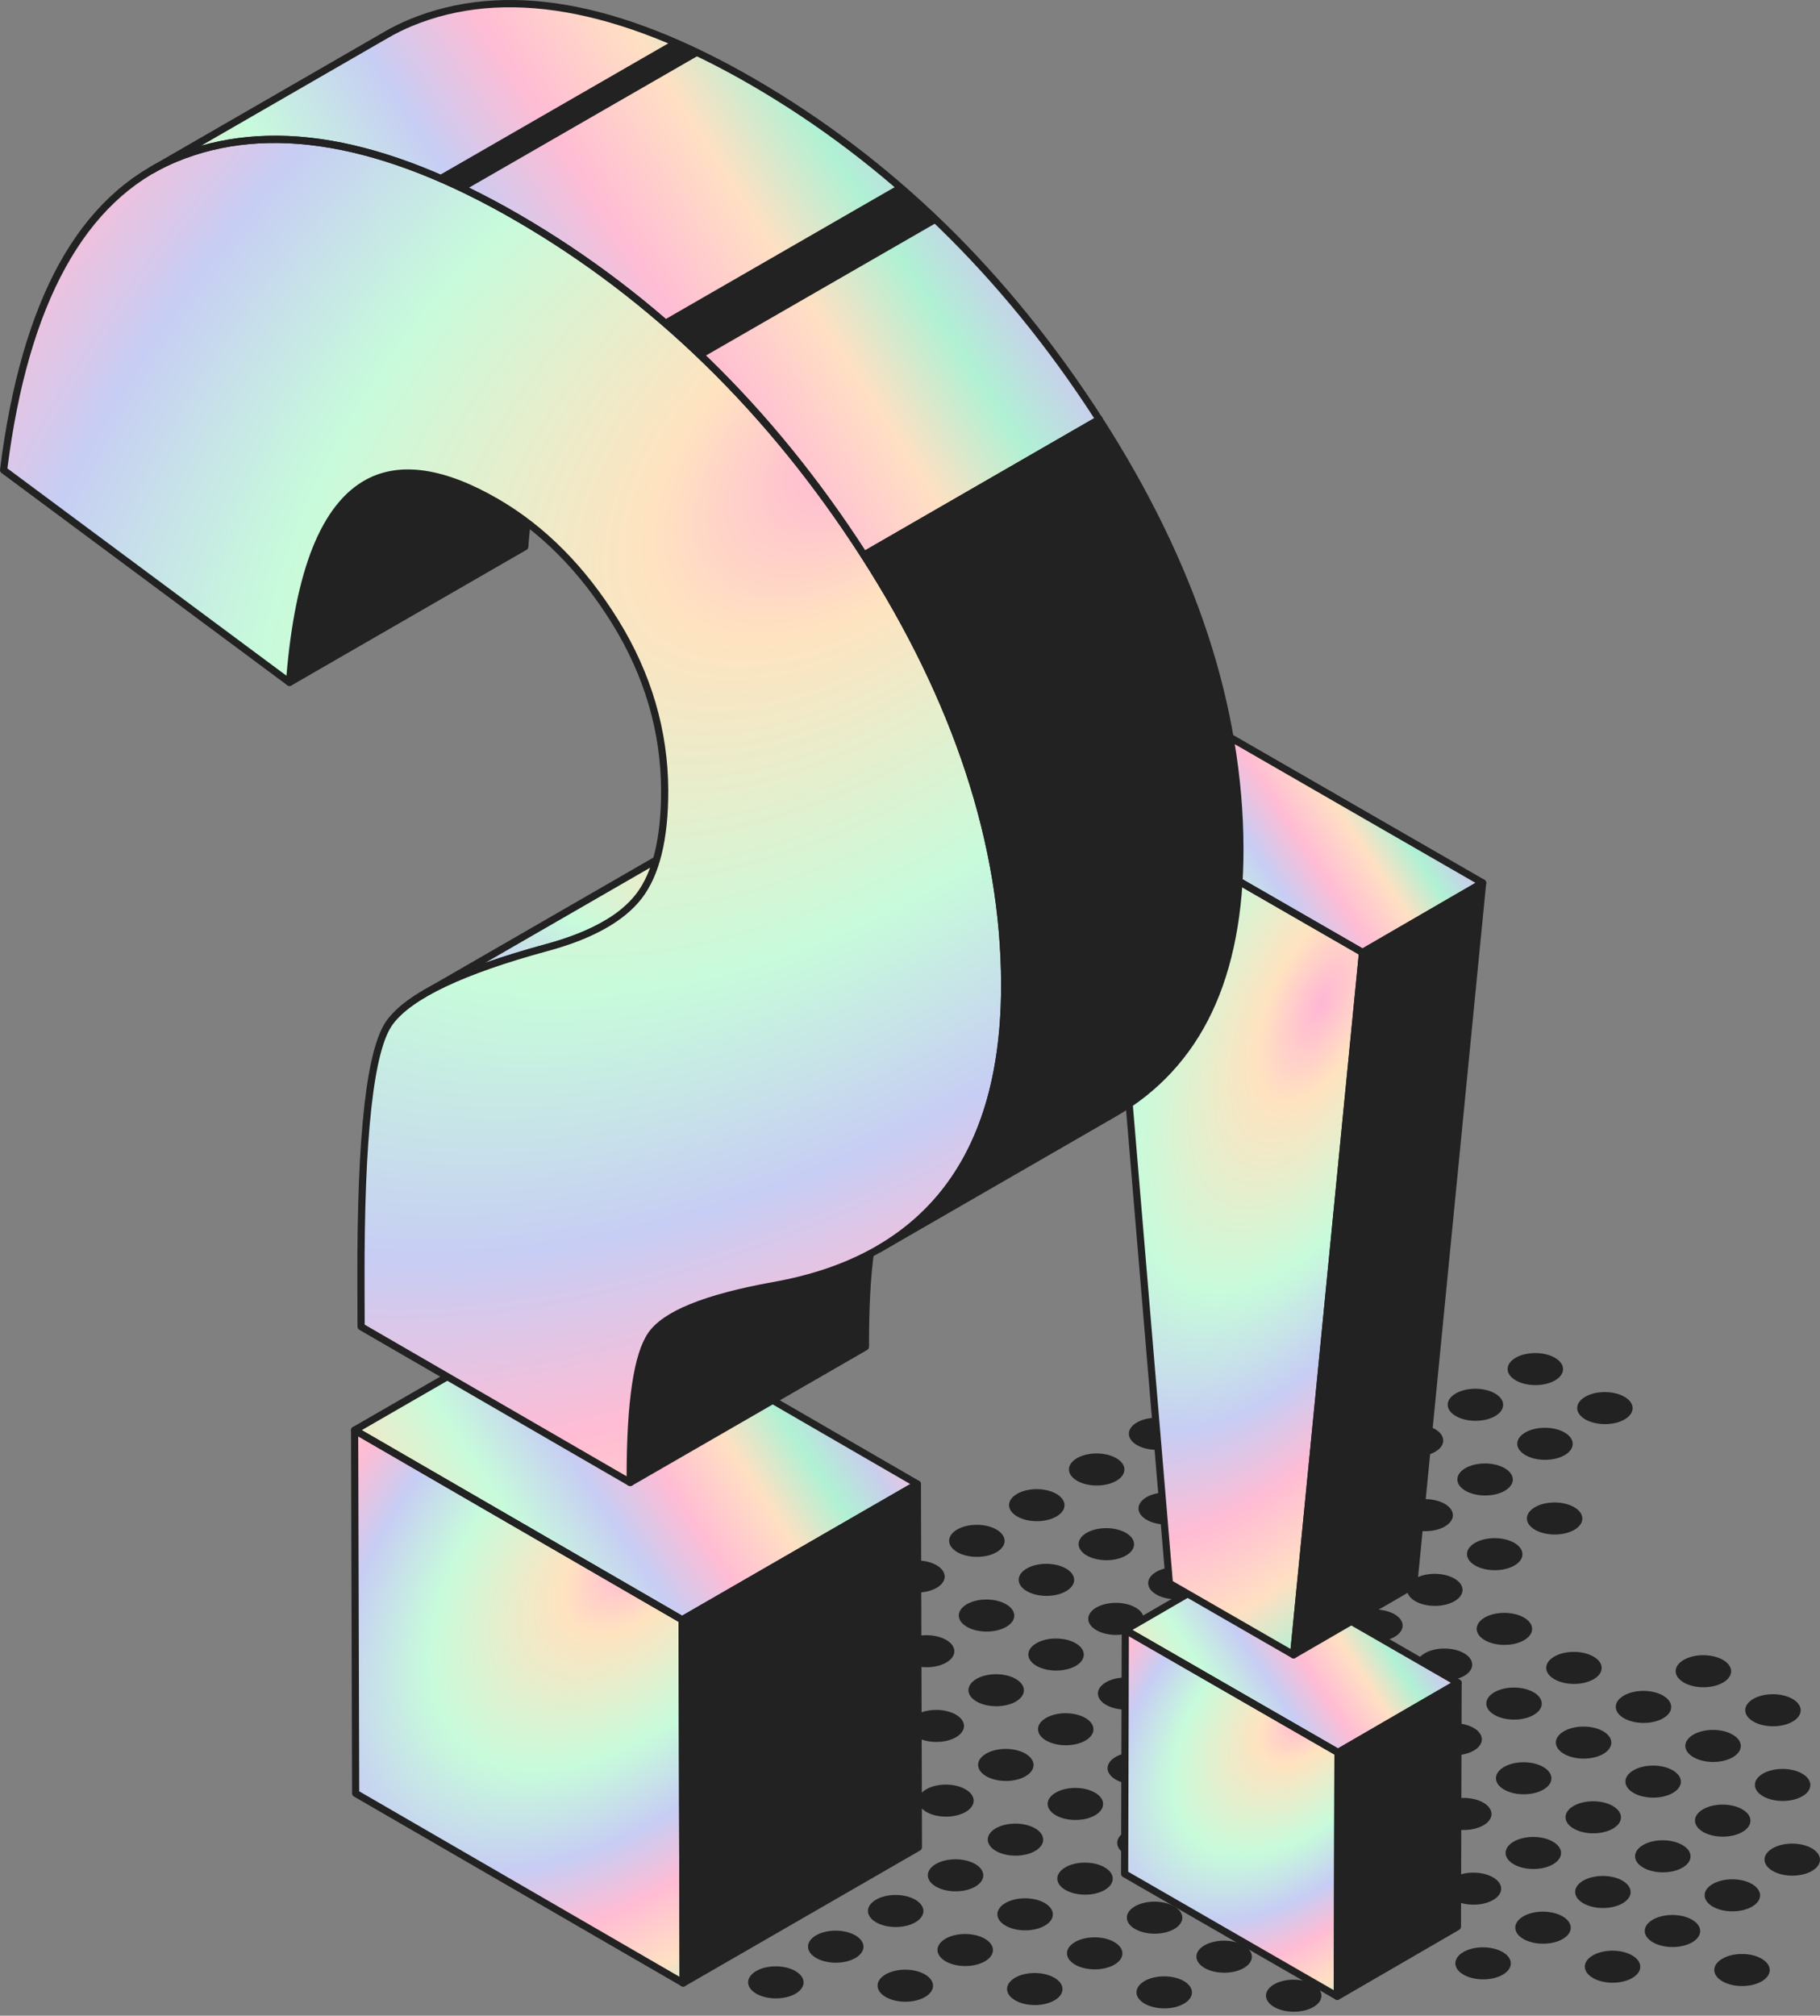 <svg width="121" height="134" viewBox="0 0 121 134" fill="none" xmlns="http://www.w3.org/2000/svg">
<rect x="0" y="0" width="121" height="134" fill="#808080" stroke="none"/>
<path d="M103.357 90.251C102.625 89.841 101.458 89.85 100.749 90.271C100.041 90.693 100.062 91.367 100.794 91.777C101.525 92.188 102.692 92.179 103.4 91.757C104.108 91.335 104.088 90.661 103.357 90.251" fill="#222222"/>
<path d="M107.981 92.845C107.25 92.435 106.083 92.444 105.374 92.865C104.666 93.287 104.687 93.961 105.418 94.371C106.15 94.782 107.317 94.773 108.025 94.352C108.733 93.93 108.713 93.255 107.981 92.845" fill="#222222"/>
<path d="M99.374 92.624C98.642 92.213 97.474 92.222 96.766 92.644C96.058 93.065 96.078 93.74 96.81 94.15C97.541 94.561 98.709 94.552 99.417 94.131C100.125 93.709 100.105 93.034 99.374 92.624Z" fill="#222222"/>
<path d="M103.999 95.218C103.267 94.808 102.099 94.816 101.391 95.238C100.683 95.659 100.703 96.334 101.435 96.745C102.166 97.155 103.334 97.146 104.042 96.725C104.75 96.303 104.73 95.628 103.999 95.218Z" fill="#222222"/>
<path d="M86.142 89.809C85.409 89.398 84.243 89.407 83.534 89.829C82.826 90.25 82.846 90.925 83.579 91.335C84.31 91.745 85.477 91.736 86.184 91.315C86.892 90.893 86.873 90.219 86.142 89.809Z" fill="#222222"/>
<path d="M95.39 94.996C94.659 94.586 93.492 94.595 92.783 95.016C92.075 95.437 92.096 96.112 92.827 96.522C93.559 96.932 94.726 96.924 95.434 96.502C96.142 96.08 96.122 95.406 95.39 94.995" fill="#222222"/>
<path d="M100.015 97.59C99.283 97.18 98.116 97.189 97.408 97.61C96.7 98.031 96.72 98.706 97.452 99.116C98.183 99.526 99.35 99.517 100.058 99.096C100.766 98.674 100.746 97.999 100.015 97.589" fill="#222222"/>
<path d="M104.639 100.184C103.907 99.773 102.741 99.782 102.032 100.204C101.324 100.625 101.344 101.3 102.076 101.71C102.808 102.12 103.974 102.111 104.682 101.69C105.39 101.268 105.371 100.594 104.639 100.184Z" fill="#222222"/>
<path d="M82.159 92.181C81.427 91.77 80.26 91.779 79.552 92.201C78.844 92.622 78.864 93.296 79.596 93.707C80.327 94.118 81.494 94.108 82.202 93.687C82.91 93.266 82.891 92.591 82.159 92.181Z" fill="#222222"/>
<path d="M86.783 94.774C86.051 94.364 84.883 94.373 84.175 94.794C83.468 95.216 83.487 95.891 84.219 96.301C84.951 96.712 86.118 96.703 86.826 96.281C87.534 95.86 87.515 95.185 86.783 94.774Z" fill="#222222"/>
<path d="M91.408 97.368C90.677 96.958 89.509 96.967 88.801 97.388C88.093 97.809 88.113 98.485 88.845 98.895C89.576 99.305 90.744 99.296 91.452 98.875C92.16 98.454 92.14 97.779 91.408 97.368Z" fill="#222222"/>
<path d="M96.033 99.961C95.301 99.551 94.133 99.56 93.425 99.981C92.718 100.403 92.737 101.078 93.469 101.488C94.201 101.898 95.368 101.89 96.076 101.468C96.784 101.047 96.764 100.372 96.033 99.961Z" fill="#222222"/>
<path d="M100.657 102.555C99.924 102.144 98.757 102.154 98.049 102.575C97.341 102.997 97.361 103.671 98.093 104.082C98.824 104.492 99.992 104.483 100.699 104.062C101.407 103.64 101.388 102.966 100.657 102.555Z" fill="#222222"/>
<path d="M114.53 110.336C113.798 109.926 112.63 109.935 111.923 110.356C111.215 110.778 111.235 111.453 111.966 111.863C112.698 112.273 113.865 112.265 114.573 111.843C115.281 111.422 115.261 110.747 114.53 110.336Z" fill="#222222"/>
<path d="M119.155 112.93C118.423 112.52 117.255 112.529 116.548 112.95C115.84 113.372 115.86 114.047 116.591 114.457C117.323 114.867 118.49 114.859 119.198 114.437C119.906 114.016 119.886 113.341 119.155 112.93Z" fill="#222222"/>
<path d="M78.176 94.552C77.444 94.141 76.277 94.151 75.569 94.572C74.861 94.994 74.881 95.668 75.613 96.079C76.344 96.49 77.511 96.481 78.219 96.059C78.927 95.637 78.907 94.963 78.176 94.552Z" fill="#222222"/>
<path d="M82.8 97.147C82.069 96.737 80.901 96.745 80.194 97.167C79.486 97.589 79.506 98.263 80.237 98.673C80.969 99.084 82.136 99.075 82.844 98.653C83.552 98.232 83.532 97.558 82.8 97.147" fill="#222222"/>
<path d="M87.425 99.741C86.693 99.331 85.526 99.339 84.818 99.761C84.11 100.183 84.13 100.857 84.862 101.267C85.593 101.678 86.76 101.669 87.469 101.248C88.177 100.826 88.156 100.152 87.425 99.741" fill="#222222"/>
<path d="M92.049 102.334C91.318 101.924 90.15 101.933 89.443 102.354C88.735 102.776 88.755 103.451 89.486 103.861C90.218 104.271 91.385 104.263 92.093 103.841C92.801 103.42 92.781 102.745 92.049 102.335" fill="#222222"/>
<path d="M96.673 104.927C95.941 104.517 94.775 104.526 94.067 104.947C93.359 105.369 93.378 106.043 94.11 106.454C94.842 106.864 96.008 106.856 96.717 106.434C97.425 106.012 97.405 105.338 96.673 104.927Z" fill="#222222"/>
<path d="M101.298 107.521C100.566 107.111 99.399 107.12 98.691 107.541C97.984 107.963 98.003 108.637 98.735 109.048C99.466 109.458 100.633 109.45 101.341 109.028C102.049 108.606 102.029 107.932 101.298 107.521Z" fill="#222222"/>
<path d="M105.922 110.116C105.191 109.705 104.024 109.714 103.316 110.136C102.609 110.558 102.628 111.231 103.359 111.642C104.092 112.053 105.258 112.043 105.967 111.622C106.674 111.201 106.655 110.526 105.922 110.116Z" fill="#222222"/>
<path d="M110.547 112.709C109.815 112.298 108.648 112.307 107.94 112.729C107.232 113.151 107.252 113.825 107.984 114.235C108.715 114.646 109.882 114.637 110.591 114.216C111.299 113.794 111.278 113.12 110.547 112.709" fill="#222222"/>
<path d="M115.172 115.303C114.44 114.892 113.273 114.901 112.565 115.323C111.857 115.745 111.877 116.419 112.609 116.829C113.34 117.24 114.507 117.231 115.216 116.81C115.924 116.388 115.903 115.714 115.172 115.303" fill="#222222"/>
<path d="M119.796 117.896C119.064 117.486 117.898 117.495 117.19 117.916C116.482 118.338 116.501 119.012 117.233 119.423C117.965 119.833 119.132 119.825 119.841 119.403C120.549 118.982 120.528 118.307 119.796 117.897" fill="#222222"/>
<path d="M74.193 96.925C73.461 96.514 72.294 96.523 71.586 96.945C70.878 97.366 70.897 98.041 71.629 98.451C72.361 98.862 73.528 98.852 74.236 98.431C74.944 98.01 74.925 97.335 74.193 96.925Z" fill="#222222"/>
<path d="M78.817 99.518C78.086 99.108 76.918 99.117 76.21 99.538C75.502 99.959 75.522 100.635 76.254 101.045C76.986 101.456 78.153 101.446 78.861 101.025C79.569 100.604 79.55 99.929 78.817 99.518Z" fill="#222222"/>
<path d="M83.442 102.112C82.71 101.702 81.543 101.711 80.835 102.132C80.127 102.553 80.147 103.229 80.878 103.639C81.61 104.049 82.778 104.04 83.486 103.619C84.193 103.198 84.174 102.522 83.442 102.112Z" fill="#222222"/>
<path d="M88.067 104.706C87.336 104.296 86.168 104.304 85.46 104.726C84.752 105.147 84.772 105.822 85.504 106.233C86.235 106.643 87.403 106.634 88.11 106.213C88.818 105.791 88.798 105.116 88.067 104.706" fill="#222222"/>
<path d="M92.691 107.3C91.959 106.889 90.791 106.898 90.084 107.32C89.376 107.741 89.395 108.416 90.127 108.827C90.859 109.237 92.026 109.227 92.734 108.806C93.442 108.385 93.422 107.71 92.691 107.3Z" fill="#222222"/>
<path d="M97.316 109.894C96.584 109.483 95.416 109.492 94.709 109.914C94.001 110.335 94.02 111.01 94.752 111.421C95.484 111.831 96.651 111.821 97.359 111.4C98.067 110.979 98.047 110.304 97.316 109.894Z" fill="#222222"/>
<path d="M101.94 112.487C101.208 112.077 100.041 112.086 99.333 112.508C98.625 112.929 98.644 113.603 99.376 114.014C100.108 114.425 101.275 114.415 101.983 113.994C102.691 113.572 102.672 112.898 101.94 112.487Z" fill="#222222"/>
<path d="M106.565 115.081C105.833 114.671 104.665 114.68 103.957 115.101C103.249 115.522 103.269 116.198 104.001 116.608C104.732 117.018 105.9 117.009 106.608 116.588C107.316 116.167 107.296 115.491 106.565 115.081Z" fill="#222222"/>
<path d="M111.189 117.675C110.457 117.265 109.29 117.273 108.582 117.695C107.874 118.116 107.894 118.791 108.625 119.202C109.357 119.612 110.525 119.603 111.233 119.182C111.94 118.76 111.921 118.085 111.189 117.675Z" fill="#222222"/>
<path d="M115.814 120.269C115.082 119.858 113.914 119.867 113.207 120.289C112.499 120.71 112.518 121.385 113.25 121.796C113.982 122.206 115.149 122.197 115.857 121.776C116.565 121.354 116.545 120.679 115.814 120.269Z" fill="#222222"/>
<path d="M120.438 122.862C119.706 122.451 118.539 122.46 117.831 122.882C117.123 123.303 117.142 123.978 117.875 124.389C118.606 124.799 119.773 124.789 120.481 124.368C121.189 123.947 121.17 123.272 120.438 122.862Z" fill="#222222"/>
<path d="M70.21 99.297C69.478 98.886 68.312 98.896 67.604 99.317C66.896 99.739 66.915 100.413 67.648 100.824C68.379 101.234 69.545 101.225 70.254 100.803C70.962 100.382 70.942 99.707 70.21 99.297Z" fill="#222222"/>
<path d="M74.834 101.89C74.103 101.48 72.936 101.489 72.228 101.91C71.52 102.332 71.54 103.007 72.271 103.417C73.004 103.828 74.17 103.818 74.879 103.397C75.587 102.976 75.567 102.301 74.834 101.891" fill="#222222"/>
<path d="M79.459 104.484C78.728 104.074 77.561 104.083 76.853 104.504C76.145 104.926 76.165 105.601 76.896 106.011C77.628 106.421 78.795 106.412 79.504 105.991C80.212 105.57 80.191 104.895 79.459 104.485" fill="#222222"/>
<path d="M84.084 107.078C83.352 106.668 82.185 106.677 81.477 107.098C80.769 107.52 80.789 108.195 81.521 108.605C82.252 109.015 83.419 109.006 84.128 108.585C84.836 108.164 84.815 107.489 84.084 107.079" fill="#222222"/>
<path d="M88.708 109.672C87.976 109.261 86.809 109.271 86.102 109.692C85.394 110.114 85.413 110.788 86.145 111.199C86.877 111.609 88.043 111.6 88.752 111.178C89.46 110.757 89.44 110.082 88.708 109.672Z" fill="#222222"/>
<path d="M93.333 112.266C92.6 111.855 91.434 111.865 90.726 112.286C90.018 112.708 90.037 113.382 90.77 113.793C91.501 114.203 92.668 114.194 93.376 113.772C94.084 113.351 94.064 112.676 93.333 112.266Z" fill="#222222"/>
<path d="M97.957 114.859C97.225 114.449 96.059 114.458 95.351 114.879C94.643 115.301 94.662 115.975 95.394 116.385C96.126 116.796 97.292 116.786 98.001 116.365C98.709 115.944 98.689 115.269 97.957 114.859Z" fill="#222222"/>
<path d="M102.581 117.453C101.85 117.043 100.683 117.052 99.975 117.473C99.267 117.895 99.287 118.57 100.018 118.98C100.75 119.39 101.917 119.381 102.626 118.96C103.334 118.539 103.313 117.864 102.581 117.454" fill="#222222"/>
<path d="M107.206 120.047C106.474 119.637 105.307 119.646 104.599 120.067C103.891 120.489 103.911 121.164 104.643 121.574C105.374 121.984 106.542 121.975 107.25 121.554C107.958 121.133 107.937 120.458 107.206 120.048" fill="#222222"/>
<path d="M111.831 122.641C111.098 122.23 109.932 122.239 109.224 122.661C108.516 123.083 108.535 123.757 109.268 124.168C109.999 124.578 111.166 124.569 111.875 124.148C112.583 123.726 112.562 123.052 111.831 122.642" fill="#222222"/>
<path d="M116.455 125.234C115.723 124.823 114.557 124.833 113.849 125.254C113.141 125.676 113.16 126.35 113.892 126.761C114.624 127.171 115.79 127.162 116.499 126.74C117.207 126.319 117.187 125.644 116.455 125.234Z" fill="#222222"/>
<path d="M66.228 101.669C65.496 101.258 64.329 101.268 63.621 101.689C62.913 102.111 62.932 102.785 63.664 103.196C64.396 103.606 65.563 103.597 66.271 103.176C66.979 102.754 66.959 102.08 66.228 101.669Z" fill="#222222"/>
<path d="M70.852 104.262C70.12 103.852 68.953 103.861 68.244 104.282C67.536 104.704 67.556 105.379 68.288 105.789C69.02 106.2 70.187 106.191 70.895 105.769C71.603 105.347 71.584 104.673 70.852 104.262Z" fill="#222222"/>
<path d="M75.477 106.856C74.745 106.446 73.578 106.455 72.869 106.876C72.161 107.298 72.181 107.973 72.913 108.383C73.644 108.793 74.812 108.785 75.52 108.363C76.228 107.941 76.208 107.267 75.477 106.856Z" fill="#222222"/>
<path d="M80.101 109.45C79.37 109.04 78.203 109.049 77.494 109.47C76.786 109.892 76.806 110.567 77.537 110.977C78.269 111.387 79.437 111.379 80.144 110.957C80.852 110.535 80.832 109.861 80.1 109.45" fill="#222222"/>
<path d="M89.35 114.637C88.618 114.226 87.451 114.236 86.743 114.657C86.035 115.079 86.054 115.753 86.786 116.164C87.518 116.574 88.685 116.565 89.393 116.144C90.101 115.722 90.082 115.048 89.35 114.637Z" fill="#222222"/>
<path d="M93.974 117.231C93.242 116.821 92.076 116.83 91.367 117.252C90.659 117.673 90.679 118.348 91.41 118.758C92.142 119.169 93.309 119.159 94.017 118.738C94.725 118.316 94.705 117.642 93.973 117.231" fill="#222222"/>
<path d="M98.599 119.825C97.867 119.415 96.7 119.424 95.991 119.845C95.284 120.267 95.303 120.942 96.035 121.352C96.766 121.762 97.934 121.754 98.642 121.332C99.35 120.91 99.33 120.236 98.599 119.825Z" fill="#222222"/>
<path d="M103.223 122.418C102.492 122.008 101.325 122.017 100.616 122.438C99.908 122.86 99.928 123.535 100.659 123.945C101.391 124.355 102.559 124.347 103.267 123.925C103.975 123.503 103.955 122.829 103.223 122.418Z" fill="#222222"/>
<path d="M107.848 125.012C107.116 124.601 105.949 124.611 105.241 125.032C104.533 125.454 104.552 126.128 105.284 126.539C106.016 126.949 107.184 126.941 107.892 126.519C108.599 126.097 108.58 125.423 107.848 125.012Z" fill="#222222"/>
<path d="M112.473 127.606C111.741 127.195 110.574 127.205 109.866 127.626C109.158 128.048 109.177 128.722 109.909 129.133C110.641 129.543 111.808 129.534 112.516 129.113C113.224 128.691 113.205 128.017 112.473 127.606Z" fill="#222222"/>
<path d="M117.097 130.199C116.365 129.789 115.199 129.798 114.49 130.22C113.782 130.641 113.802 131.316 114.533 131.726C115.265 132.137 116.432 132.127 117.14 131.706C117.848 131.284 117.829 130.61 117.097 130.199Z" fill="#222222"/>
<path d="M62.245 104.041C61.513 103.63 60.346 103.639 59.638 104.061C58.93 104.483 58.949 105.157 59.681 105.568C60.413 105.978 61.579 105.969 62.288 105.547C62.996 105.126 62.977 104.451 62.245 104.041Z" fill="#222222"/>
<path d="M66.869 106.635C66.138 106.224 64.97 106.233 64.262 106.655C63.554 107.077 63.574 107.751 64.305 108.161C65.038 108.572 66.204 108.563 66.913 108.142C67.621 107.72 67.602 107.046 66.869 106.635Z" fill="#222222"/>
<path d="M71.494 109.228C70.762 108.818 69.594 108.827 68.886 109.248C68.178 109.67 68.198 110.345 68.93 110.755C69.662 111.165 70.829 111.156 71.537 110.735C72.245 110.314 72.225 109.638 71.494 109.228Z" fill="#222222"/>
<path d="M76.118 111.822C75.387 111.412 74.219 111.42 73.511 111.842C72.803 112.264 72.823 112.938 73.555 113.348C74.286 113.759 75.453 113.75 76.162 113.329C76.87 112.907 76.85 112.232 76.118 111.822Z" fill="#222222"/>
<path d="M94.616 122.197C93.884 121.787 92.716 121.795 92.008 122.217C91.301 122.639 91.32 123.313 92.052 123.723C92.784 124.134 93.951 124.125 94.659 123.704C95.367 123.282 95.347 122.607 94.616 122.197Z" fill="#222222"/>
<path d="M99.241 124.791C98.51 124.381 97.342 124.389 96.634 124.811C95.926 125.233 95.946 125.907 96.678 126.317C97.409 126.728 98.576 126.719 99.285 126.298C99.993 125.876 99.973 125.201 99.241 124.791Z" fill="#222222"/>
<path d="M103.866 127.385C103.134 126.974 101.967 126.983 101.259 127.405C100.551 127.827 100.57 128.501 101.302 128.912C102.034 129.322 103.201 129.313 103.91 128.892C104.618 128.47 104.598 127.795 103.866 127.385Z" fill="#222222"/>
<path d="M108.491 129.979C107.758 129.568 106.591 129.577 105.883 129.999C105.175 130.421 105.195 131.095 105.927 131.505C106.658 131.916 107.825 131.907 108.533 131.485C109.241 131.064 109.222 130.389 108.491 129.979Z" fill="#222222"/>
<path d="M62.886 109.007C62.154 108.597 60.987 108.606 60.279 109.027C59.571 109.448 59.591 110.123 60.323 110.533C61.055 110.944 62.222 110.934 62.929 110.513C63.637 110.091 63.618 109.417 62.886 109.006" fill="#222222"/>
<path d="M67.511 111.6C66.779 111.19 65.612 111.199 64.904 111.62C64.196 112.041 64.216 112.716 64.948 113.126C65.68 113.536 66.847 113.527 67.555 113.106C68.262 112.684 68.243 112.01 67.511 111.599" fill="#222222"/>
<path d="M72.135 114.194C71.404 113.784 70.237 113.793 69.528 114.214C68.82 114.635 68.841 115.31 69.573 115.72C70.304 116.13 71.471 116.121 72.179 115.7C72.887 115.278 72.867 114.604 72.135 114.193" fill="#222222"/>
<path d="M76.76 116.788C76.028 116.377 74.861 116.387 74.153 116.808C73.445 117.229 73.465 117.904 74.197 118.314C74.928 118.724 76.095 118.715 76.803 118.294C77.51 117.872 77.491 117.198 76.76 116.788Z" fill="#222222"/>
<path d="M95.257 127.163C94.526 126.753 93.359 126.762 92.65 127.183C91.942 127.604 91.963 128.279 92.695 128.689C93.426 129.099 94.593 129.09 95.301 128.669C96.009 128.247 95.989 127.573 95.257 127.162" fill="#222222"/>
<path d="M99.882 129.757C99.15 129.346 97.984 129.356 97.275 129.777C96.567 130.198 96.587 130.873 97.319 131.283C98.051 131.693 99.218 131.684 99.926 131.263C100.634 130.841 100.614 130.167 99.882 129.756" fill="#222222"/>
<path d="M63.528 113.972C62.797 113.562 61.629 113.571 60.921 113.992C60.213 114.414 60.233 115.089 60.965 115.499C61.696 115.909 62.864 115.9 63.572 115.479C64.28 115.058 64.26 114.383 63.528 113.972Z" fill="#222222"/>
<path d="M68.153 116.566C67.421 116.156 66.254 116.165 65.546 116.586C64.838 117.008 64.858 117.683 65.589 118.093C66.321 118.503 67.489 118.494 68.196 118.073C68.904 117.652 68.884 116.977 68.152 116.566" fill="#222222"/>
<path d="M72.777 119.16C72.045 118.749 70.878 118.759 70.17 119.18C69.462 119.602 69.481 120.276 70.213 120.687C70.945 121.097 72.112 121.088 72.82 120.667C73.528 120.245 73.509 119.571 72.777 119.16Z" fill="#222222"/>
<path d="M77.402 121.754C76.669 121.343 75.502 121.353 74.794 121.774C74.087 122.195 74.106 122.87 74.838 123.281C75.57 123.691 76.737 123.682 77.445 123.26C78.152 122.839 78.133 122.164 77.402 121.754Z" fill="#222222"/>
<path d="M64.17 118.939C63.439 118.528 62.272 118.537 61.563 118.959C60.855 119.38 60.876 120.054 61.607 120.465C62.339 120.875 63.506 120.866 64.214 120.445C64.922 120.023 64.902 119.348 64.17 118.938" fill="#222222"/>
<path d="M68.793 121.532C68.061 121.122 66.895 121.131 66.186 121.552C65.478 121.974 65.498 122.648 66.231 123.058C66.962 123.469 68.128 123.46 68.836 123.039C69.544 122.617 69.525 121.943 68.793 121.532Z" fill="#222222"/>
<path d="M73.418 124.126C72.686 123.715 71.52 123.725 70.811 124.146C70.103 124.568 70.123 125.242 70.856 125.652C71.587 126.063 72.753 126.054 73.461 125.633C74.169 125.211 74.15 124.537 73.418 124.126Z" fill="#222222"/>
<path d="M78.042 126.72C77.311 126.309 76.144 126.318 75.436 126.74C74.728 127.161 74.748 127.836 75.479 128.246C76.212 128.657 77.378 128.648 78.086 128.226C78.794 127.804 78.775 127.131 78.042 126.72Z" fill="#222222"/>
<path d="M82.667 129.314C81.935 128.903 80.768 128.912 80.059 129.334C79.352 129.755 79.372 130.429 80.104 130.84C80.835 131.25 82.002 131.241 82.71 130.82C83.418 130.398 83.398 129.723 82.667 129.313" fill="#222222"/>
<path d="M87.292 131.907C86.561 131.497 85.394 131.506 84.685 131.927C83.977 132.348 83.998 133.023 84.729 133.433C85.461 133.843 86.628 133.835 87.336 133.413C88.044 132.991 88.024 132.317 87.292 131.906" fill="#222222"/>
<path d="M64.811 123.904C64.079 123.493 62.912 123.502 62.204 123.924C61.496 124.345 61.515 125.02 62.248 125.431C62.979 125.841 64.146 125.831 64.854 125.41C65.562 124.989 65.543 124.314 64.811 123.904Z" fill="#222222"/>
<path d="M69.436 126.498C68.704 126.087 67.537 126.096 66.829 126.518C66.121 126.939 66.14 127.614 66.872 128.025C67.604 128.435 68.771 128.425 69.479 128.004C70.187 127.583 70.167 126.908 69.436 126.498Z" fill="#222222"/>
<path d="M74.06 129.091C73.329 128.681 72.162 128.691 71.454 129.112C70.746 129.533 70.765 130.208 71.496 130.618C72.229 131.029 73.396 131.019 74.104 130.598C74.812 130.177 74.793 129.502 74.06 129.091Z" fill="#222222"/>
<path d="M78.685 131.685C77.953 131.275 76.785 131.284 76.077 131.705C75.369 132.126 75.389 132.802 76.121 133.212C76.853 133.622 78.02 133.613 78.728 133.192C79.436 132.771 79.416 132.095 78.685 131.685Z" fill="#222222"/>
<path d="M60.829 126.276C60.097 125.865 58.931 125.875 58.223 126.296C57.515 126.718 57.534 127.392 58.266 127.803C58.998 128.213 60.164 128.204 60.873 127.782C61.581 127.361 61.561 126.686 60.829 126.276Z" fill="#222222"/>
<path d="M65.453 128.87C64.72 128.459 63.554 128.469 62.846 128.89C62.138 129.312 62.157 129.986 62.89 130.397C63.621 130.807 64.788 130.798 65.496 130.376C66.204 129.955 66.184 129.28 65.453 128.87Z" fill="#222222"/>
<path d="M70.077 131.464C69.345 131.054 68.179 131.063 67.471 131.484C66.763 131.906 66.782 132.58 67.514 132.99C68.246 133.401 69.412 133.391 70.121 132.97C70.829 132.549 70.809 131.874 70.077 131.464Z" fill="#222222"/>
<path d="M56.845 128.648C56.113 128.237 54.946 128.247 54.238 128.668C53.53 129.09 53.549 129.764 54.281 130.175C55.013 130.585 56.18 130.576 56.888 130.155C57.596 129.733 57.577 129.059 56.845 128.648Z" fill="#222222"/>
<path d="M61.47 131.242C60.738 130.831 59.571 130.841 58.863 131.262C58.155 131.684 58.174 132.358 58.906 132.769C59.638 133.179 60.805 133.17 61.513 132.749C62.221 132.327 62.202 131.653 61.47 131.242Z" fill="#222222"/>
<path d="M52.863 131.021C52.131 130.61 50.964 130.619 50.256 131.041C49.548 131.463 49.568 132.137 50.3 132.547C51.031 132.958 52.198 132.949 52.906 132.527C53.614 132.106 53.594 131.431 52.863 131.021Z" fill="#222222"/>
<path d="M74.791 108.357L82.775 103.728L96.915 111.873L88.932 116.502L74.791 108.357Z" fill="url(#paint0_linear_663_88692)"/>
<path d="M88.932 116.502L96.915 111.874L96.869 128.084L88.885 132.713L88.932 116.502Z" fill="#222222"/>
<path d="M74.746 124.567L74.791 108.356L88.932 116.502L88.885 132.713L74.746 124.567Z" fill="url(#paint1_radial_663_88692)"/>
<path d="M88.954 116.739C88.913 116.739 88.873 116.729 88.836 116.707L74.695 108.563C74.621 108.52 74.576 108.442 74.576 108.357C74.576 108.272 74.621 108.194 74.695 108.151L82.678 103.522C82.752 103.479 82.843 103.479 82.918 103.522L97.058 111.667C97.131 111.71 97.176 111.788 97.176 111.872C97.176 111.957 97.131 112.036 97.058 112.079L89.074 116.707C89.037 116.729 88.996 116.74 88.954 116.74V116.739ZM75.289 108.356L88.954 116.226L96.463 111.873L82.798 104.002L75.289 108.356Z" fill="#222222"/>
<path d="M88.909 132.951C88.868 132.951 88.827 132.941 88.79 132.919C88.716 132.876 88.671 132.798 88.671 132.713L88.717 116.502C88.717 116.417 88.762 116.34 88.836 116.297L96.82 111.669C96.893 111.626 96.984 111.626 97.059 111.669C97.132 111.711 97.178 111.79 97.177 111.875L97.132 128.086C97.132 128.17 97.087 128.248 97.013 128.29L89.029 132.919C88.993 132.941 88.951 132.952 88.91 132.952L88.909 132.951ZM89.193 116.639L89.149 132.299L96.655 127.947L96.699 112.287L89.193 116.639Z" fill="#222222"/>
<path d="M88.908 132.951C88.867 132.951 88.826 132.94 88.79 132.919L74.65 124.774C74.576 124.731 74.53 124.653 74.531 124.568L74.576 108.357C74.576 108.272 74.622 108.194 74.696 108.152C74.77 108.11 74.861 108.11 74.934 108.152L89.075 116.296C89.148 116.339 89.194 116.418 89.193 116.503L89.148 132.714C89.148 132.798 89.102 132.876 89.028 132.919C88.991 132.94 88.951 132.951 88.909 132.951H88.908ZM75.007 124.431L88.671 132.302L88.716 116.639L75.051 108.768L75.007 124.431Z" fill="#222222"/>
<path d="M73.374 53.417L81.357 48.788L98.549 58.691L90.566 63.319L73.374 53.417Z" fill="url(#paint2_linear_663_88692)"/>
<path d="M90.566 63.319L98.549 58.69L93.965 105.38L85.981 110.009L90.566 63.319Z" fill="#222222"/>
<path d="M85.982 110.009L77.723 105.252L73.374 53.417L90.566 63.32L85.982 110.009Z" fill="url(#paint3_radial_663_88692)"/>
<path d="M90.586 63.557C90.544 63.557 90.504 63.547 90.467 63.526L73.275 53.623C73.201 53.58 73.156 53.502 73.156 53.417C73.156 53.333 73.201 53.254 73.275 53.211L81.258 48.582C81.332 48.54 81.423 48.54 81.497 48.582L98.69 58.485C98.763 58.528 98.808 58.606 98.808 58.691C98.808 58.775 98.763 58.854 98.69 58.896L90.706 63.525C90.669 63.546 90.628 63.557 90.587 63.557H90.586ZM73.869 53.416L90.585 63.045L98.094 58.691L81.378 49.062L73.869 53.416Z" fill="#222222"/>
<path d="M86.002 110.247C85.957 110.247 85.912 110.235 85.873 110.21C85.798 110.162 85.756 110.076 85.765 109.986L90.349 63.297C90.356 63.221 90.4 63.153 90.466 63.114L98.45 58.485C98.527 58.44 98.623 58.442 98.699 58.49C98.774 58.538 98.816 58.625 98.807 58.714L94.223 105.403C94.216 105.479 94.172 105.547 94.106 105.586L86.122 110.215C86.085 110.236 86.044 110.247 86.002 110.247H86.002ZM90.811 63.464L86.284 109.57L93.759 105.236L98.287 59.13L90.811 63.464Z" fill="#222222"/>
<path d="M86.001 110.247C85.96 110.247 85.919 110.237 85.883 110.216L77.624 105.458C77.556 105.419 77.512 105.35 77.506 105.272L73.157 53.436C73.15 53.348 73.192 53.263 73.267 53.216C73.342 53.169 73.437 53.166 73.514 53.211L90.706 63.114C90.787 63.16 90.833 63.25 90.824 63.343L86.24 110.032C86.232 110.113 86.184 110.183 86.112 110.221C86.078 110.239 86.04 110.247 86.002 110.247H86.001ZM77.969 105.109L85.801 109.62L90.334 63.45L73.669 53.851L77.97 105.109H77.969Z" fill="#222222"/>
<path d="M23.611 95.073L39.252 86.051L61.026 98.658L45.385 107.68L23.611 95.073Z" fill="url(#paint4_linear_663_88692)"/>
<path d="M45.384 107.68L61.025 98.658L61.094 122.807L45.453 131.828L45.384 107.68Z" fill="#222222"/>
<path d="M23.68 119.222L23.611 95.073L45.385 107.68L45.453 131.828L23.68 119.222Z" fill="url(#paint5_radial_663_88692)"/>
<path d="M45.35 107.918C45.309 107.918 45.268 107.907 45.231 107.885L23.457 95.278C23.383 95.235 23.338 95.157 23.338 95.073C23.338 94.988 23.384 94.909 23.457 94.867L39.098 85.845C39.172 85.802 39.263 85.802 39.337 85.845L61.111 98.452C61.184 98.495 61.229 98.573 61.229 98.658C61.229 98.742 61.184 98.821 61.111 98.863L45.47 107.885C45.433 107.907 45.392 107.917 45.35 107.917V107.918ZM24.052 95.073L45.35 107.405L60.516 98.658L39.218 86.326L24.052 95.073Z" fill="#222222"/>
<path d="M45.418 132.067C45.377 132.067 45.337 132.056 45.3 132.035C45.226 131.993 45.18 131.914 45.18 131.829L45.111 107.681C45.111 107.595 45.156 107.516 45.23 107.474L60.871 98.452C60.945 98.41 61.035 98.41 61.108 98.452C61.182 98.494 61.228 98.573 61.228 98.658L61.297 122.807C61.297 122.892 61.252 122.971 61.178 123.013L45.537 132.035C45.5 132.056 45.459 132.067 45.418 132.067H45.418ZM45.588 107.817L45.655 131.417L60.821 122.67L60.754 99.07L45.588 107.817Z" fill="#222222"/>
<path d="M45.419 132.066C45.378 132.066 45.336 132.056 45.299 132.034L23.526 119.427C23.453 119.384 23.408 119.306 23.407 119.222L23.338 95.073C23.338 94.988 23.383 94.909 23.457 94.867C23.531 94.824 23.622 94.824 23.696 94.867L45.469 107.474C45.542 107.517 45.587 107.595 45.588 107.679L45.657 131.828C45.657 131.913 45.612 131.992 45.538 132.034C45.501 132.055 45.459 132.066 45.419 132.066V132.066ZM23.883 119.084L45.179 131.415L45.112 107.817L23.816 95.486L23.883 119.084Z" fill="#222222"/>
<path d="M44.73 87.517L60.37 78.495C59.71 78.876 59.23 79.284 58.93 79.721C57.987 81.092 57.524 84.363 57.538 89.533L41.898 98.555C41.883 93.385 42.346 90.114 43.289 88.743C43.59 88.306 44.069 87.898 44.73 87.517Z" fill="#222222"/>
<path d="M41.898 98.793C41.856 98.793 41.816 98.783 41.779 98.762C41.705 98.72 41.659 98.641 41.659 98.556C41.644 93.286 42.113 90.032 43.092 88.609C43.411 88.144 43.922 87.708 44.609 87.311L60.25 78.289C60.364 78.223 60.51 78.262 60.576 78.376C60.641 78.489 60.602 78.635 60.489 78.701C59.863 79.061 59.404 79.45 59.125 79.855C58.215 81.178 57.761 84.433 57.776 89.533C57.776 89.618 57.731 89.697 57.657 89.739L42.016 98.761C41.979 98.782 41.938 98.793 41.897 98.793L41.898 98.793ZM44.729 87.517L44.849 87.722C44.223 88.083 43.764 88.472 43.485 88.877C42.6 90.164 42.146 93.281 42.136 98.143L57.3 89.397C57.294 84.439 57.721 81.289 58.605 79.787L44.848 87.722L44.728 87.516L44.729 87.517Z" fill="#222222"/>
<path d="M28.279 66.027L43.92 57.005C45.751 55.949 48.433 54.939 51.968 53.977C53.513 53.562 54.812 53.05 55.864 52.444L40.223 61.466C39.171 62.073 37.873 62.584 36.327 62.999C32.793 63.961 30.11 64.971 28.279 66.027Z" fill="url(#paint6_radial_663_88692)"/>
<path d="M28.281 66.265C28.199 66.265 28.118 66.222 28.074 66.146C28.008 66.033 28.047 65.887 28.161 65.821C28.163 65.82 28.165 65.819 28.168 65.818L43.802 56.8C45.643 55.738 48.37 54.711 51.906 53.749C53.425 53.341 54.717 52.833 55.745 52.24C55.859 52.174 56.005 52.212 56.071 52.327C56.137 52.44 56.098 52.586 55.984 52.651C55.984 52.651 55.979 52.654 55.977 52.656L40.343 61.673C39.279 62.288 37.949 62.811 36.39 63.23C32.894 64.182 30.205 65.192 28.399 66.234C28.362 66.255 28.321 66.265 28.281 66.265V66.265ZM52.624 54.04C52.43 54.097 52.232 54.153 52.031 54.208C48.535 55.159 45.846 56.17 44.04 57.211L32.247 64.013C33.44 63.589 34.781 63.174 36.266 62.77C37.785 62.361 39.077 61.854 40.105 61.261L52.624 54.04Z" fill="#222222"/>
<path d="M24.322 32.163L39.963 23.141C37.131 24.774 35.439 29.176 34.889 36.344L19.248 45.366C19.799 38.198 21.49 33.796 24.322 32.163Z" fill="#222222"/>
<path d="M19.248 45.605C19.203 45.605 19.16 45.592 19.121 45.568C19.046 45.521 19.003 45.437 19.01 45.348C19.286 41.758 19.857 38.816 20.706 36.604C21.569 34.361 22.744 32.799 24.202 31.957L39.839 22.938C39.839 22.938 39.842 22.936 39.843 22.936C39.957 22.87 40.103 22.908 40.169 23.022C40.234 23.136 40.195 23.282 40.081 23.347C37.335 24.932 35.667 29.311 35.125 36.363C35.119 36.441 35.075 36.512 35.007 36.551L19.366 45.573C19.33 45.594 19.288 45.605 19.247 45.605H19.248ZM24.442 32.369C21.753 33.919 20.099 38.146 19.521 44.934L34.66 36.202C34.939 32.668 35.507 29.769 36.347 27.583C36.816 26.362 37.378 25.343 38.029 24.532L24.442 32.369Z" fill="#222222"/>
<path d="M73.077 27.883L57.437 36.904C55.102 33.274 52.562 29.95 49.813 26.935C48.809 25.834 47.778 24.775 46.72 23.758C46.586 23.628 46.451 23.5 46.316 23.372C45.575 22.671 44.82 21.991 44.052 21.329C41.038 18.733 37.817 16.443 34.39 14.459C33.549 13.972 32.721 13.52 31.904 13.1C31.579 12.934 31.256 12.773 30.936 12.617C30.512 12.412 30.091 12.217 29.674 12.029C29.461 11.934 29.249 11.84 29.037 11.75C22.363 8.894 16.563 8.492 11.637 10.545C11.097 10.769 10.577 11.027 10.073 11.317L25.715 2.295C26.217 2.004 26.738 1.747 27.278 1.523C32.207 -0.531 38.011 -0.128 44.69 2.734C44.792 2.778 44.895 2.822 44.998 2.867C45.523 3.097 46.052 3.341 46.587 3.602C46.806 3.707 47.025 3.816 47.246 3.927C48.159 4.388 49.088 4.89 50.03 5.437C53.461 7.424 56.684 9.716 59.701 12.315C60.608 13.097 61.497 13.906 62.368 14.744C62.377 14.752 62.385 14.761 62.395 14.769C63.582 15.912 64.734 17.107 65.851 18.353C68.448 21.25 70.857 24.427 73.077 27.882V27.883Z" fill="url(#paint7_linear_663_88692)"/>
<path d="M74.084 74.009L58.443 83.031C64.035 79.806 66.819 73.927 66.794 65.393C66.768 56.065 63.648 46.567 57.437 36.904L73.078 27.882C79.289 37.546 82.408 47.043 82.435 56.371C82.459 64.905 79.676 70.784 74.084 74.009Z" fill="#222222"/>
<path d="M57.437 36.904C63.648 46.567 66.768 56.064 66.794 65.392C66.827 76.961 61.7 83.651 51.413 85.465C46.938 86.28 44.23 87.373 43.289 88.743C42.346 90.114 41.883 93.385 41.898 98.555L24.007 88.196L23.998 85.158C23.971 75.456 24.612 69.721 25.922 67.952C27.233 66.183 30.7 64.531 36.328 63C39.278 62.206 41.329 61.066 42.478 59.576C43.628 58.087 44.198 55.742 44.189 52.544C44.178 48.599 43.082 44.865 40.903 41.342C38.722 37.818 36.085 35.16 32.989 33.367C24.806 28.629 20.225 32.629 19.247 45.367L0.239 31.247C1.636 20.029 5.436 13.129 11.637 10.544C17.836 7.961 25.421 9.265 34.389 14.458C43.543 19.758 51.225 27.239 57.437 36.904V36.904Z" fill="url(#paint8_radial_663_88692)"/>
<path d="M41.897 98.793C41.856 98.793 41.815 98.782 41.778 98.761L23.887 88.402C23.814 88.359 23.769 88.281 23.768 88.197L23.759 85.159C23.731 75.314 24.376 69.639 25.73 67.811C27.087 65.978 30.533 64.33 36.264 62.77C39.151 61.994 41.178 60.871 42.289 59.43C43.4 57.99 43.96 55.674 43.951 52.545C43.94 48.662 42.847 44.935 40.701 41.466C38.552 37.992 35.917 35.337 32.869 33.572C29.484 31.612 26.709 31.174 24.62 32.27C21.766 33.768 20.038 38.18 19.485 45.385C19.478 45.471 19.425 45.547 19.346 45.583C19.267 45.619 19.175 45.608 19.105 45.557L0.096 31.438C0.028 31.387 -0.009 31.303 0.002 31.217C0.701 25.605 2.021 21.005 3.927 17.544C5.845 14.061 8.407 11.633 11.545 10.325C14.672 9.021 18.195 8.693 22.015 9.351C25.817 10.005 30.021 11.654 34.509 14.253C39.081 16.901 43.346 20.138 47.183 23.875C51.019 27.611 54.537 31.951 57.638 36.776C60.739 41.603 63.103 46.455 64.662 51.201C66.222 55.951 67.019 60.726 67.033 65.393C67.049 71.204 65.747 75.86 63.163 79.231C60.574 82.61 56.635 84.786 51.455 85.699C47.067 86.498 44.385 87.569 43.485 88.878C42.575 90.201 42.121 93.457 42.136 98.555C42.136 98.641 42.091 98.72 42.017 98.762C41.98 98.783 41.939 98.793 41.898 98.793H41.897ZM24.245 88.06L41.659 98.142C41.669 93.115 42.139 89.994 43.093 88.608C44.081 87.17 46.789 86.065 51.371 85.231C61.481 83.448 66.589 76.775 66.557 65.394C66.531 56.154 63.395 46.611 57.238 37.032C51.076 27.445 43.349 19.92 34.271 14.663C25.412 9.534 17.829 8.222 11.73 10.763C5.666 13.29 1.886 20.146 0.492 31.139L19.044 44.92C19.338 41.446 19.916 38.601 20.763 36.459C21.658 34.197 22.881 32.646 24.399 31.85C26.642 30.672 29.573 31.114 33.109 33.162C36.225 34.966 38.916 37.676 41.107 41.218C43.299 44.762 44.416 48.573 44.428 52.545C44.437 55.782 43.845 58.197 42.668 59.722C41.492 61.246 39.38 62.427 36.391 63.23C30.845 64.74 27.388 66.376 26.115 68.095C24.842 69.815 24.21 75.556 24.237 85.159L24.245 88.061V88.06Z" fill="#222222"/>
<path d="M57.437 37.142C57.358 37.142 57.281 37.103 57.236 37.032C51.075 27.445 43.347 19.92 34.27 14.663C25.411 9.534 17.828 8.222 11.729 10.763C11.205 10.982 10.691 11.235 10.201 11.517L10.193 11.522C10.08 11.588 9.934 11.55 9.868 11.435C9.802 11.322 9.841 11.176 9.955 11.111L25.595 2.089C26.104 1.795 26.639 1.53 27.186 1.303C30.313 -0 33.836 -0.328 37.656 0.329C41.458 0.983 45.662 2.632 50.15 5.231C54.722 7.879 58.987 11.116 62.824 14.853C66.66 18.589 70.177 22.929 73.279 27.755C73.314 27.809 73.325 27.876 73.31 27.939C73.294 28.002 73.254 28.056 73.197 28.088L57.557 37.11C57.519 37.132 57.478 37.142 57.438 37.142H57.437ZM18.289 9.022C19.495 9.022 20.738 9.132 22.015 9.351C25.817 10.005 30.021 11.654 34.508 14.253C39.081 16.901 43.345 20.138 47.182 23.875C50.968 27.561 54.443 31.837 57.514 36.585L72.742 27.802C66.602 18.314 58.922 10.86 49.91 5.642C41.052 0.513 33.468 -0.799 27.369 1.742C26.842 1.961 26.326 2.217 25.834 2.5L13.377 9.685C14.933 9.244 16.574 9.022 18.289 9.022Z" fill="#222222"/>
<path d="M58.443 83.269C58.361 83.269 58.281 83.226 58.236 83.15C58.171 83.037 58.21 82.891 58.323 82.825C63.81 79.66 66.579 73.796 66.556 65.394C66.529 56.155 63.394 46.613 57.236 37.032C57.201 36.978 57.19 36.911 57.205 36.848C57.221 36.785 57.261 36.731 57.317 36.699L72.958 27.677C73.068 27.613 73.209 27.647 73.278 27.754C76.379 32.58 78.743 37.433 80.301 42.178C81.861 46.929 82.659 51.703 82.672 56.37C82.684 60.653 81.981 64.325 80.58 67.282C79.174 70.253 77.028 72.585 74.203 74.215L58.562 83.237C58.524 83.258 58.484 83.269 58.443 83.269ZM57.771 36.985C60.807 41.742 63.125 46.524 64.661 51.2C66.221 55.951 67.019 60.725 67.032 65.392C67.044 69.675 66.34 73.347 64.939 76.304C64.109 78.058 63.021 79.589 61.688 80.885L73.964 73.804C79.45 70.639 82.22 64.775 82.196 56.373C82.171 47.195 79.076 37.718 72.999 28.203L57.771 36.986V36.985Z" fill="#222222"/>
<path d="M46.587 3.601L30.935 12.617C30.511 12.411 30.09 12.216 29.673 12.028C29.46 11.933 29.248 11.84 29.036 11.75L44.689 2.733C44.791 2.776 44.894 2.821 44.997 2.865C45.522 3.095 46.05 3.34 46.587 3.6L46.587 3.601Z" fill="#222222"/>
<path d="M62.368 14.744L46.72 23.758C46.586 23.629 46.451 23.5 46.316 23.372C45.575 22.671 44.819 21.991 44.052 21.329L59.701 12.315C60.608 13.097 61.497 13.906 62.368 14.744H62.368Z" fill="#222222"/>
<defs>
<linearGradient id="paint0_linear_663_88692" x1="76.254" y1="117.876" x2="96.011" y2="104.966" gradientUnits="userSpaceOnUse">
<stop stop-color="#FFB6D5"/>
<stop offset="0.1" stop-color="#FFE3C0"/>
<stop offset="0.29" stop-color="#C7FBDB"/>
<stop offset="0.43" stop-color="#C7CDF4"/>
<stop offset="0.54" stop-color="#FFBCD4"/>
<stop offset="0.66" stop-color="#FFE0C3"/>
<stop offset="0.76" stop-color="#B0F1D4"/>
<stop offset="0.84" stop-color="#C9CEEC"/>
<stop offset="0.91" stop-color="#FFC1DA"/>
<stop offset="1" stop-color="#BDFFE3"/>
<animateTransform attributeName="gradientTransform" attributeType="XML" type="scale" values="0.9 0.9; 1.1 1.1; 0.9 0.9" dur="5s" keyTimes="0; 0.5; 1" repeatCount="indefinite" /> </linearGradient>
<radialGradient id="paint1_radial_663_88692" cx="0" cy="0" r="1" gradientUnits="userSpaceOnUse" gradientTransform="translate(86.765 114.073) rotate(-47.161) scale(37.961 22.417)">
<stop stop-color="#FFB6D5"/>
<stop offset="0.1" stop-color="#FFE3C0"/>
<stop offset="0.29" stop-color="#C7FBDB"/>
<stop offset="0.43" stop-color="#C7CDF4"/>
<stop offset="0.54" stop-color="#FFBCD4"/>
<stop offset="0.66" stop-color="#FFE0C3"/>
<stop offset="0.76" stop-color="#B0F1D4"/>
<stop offset="0.84" stop-color="#C9CEEC"/>
<stop offset="0.91" stop-color="#FFC1DA"/>
<stop offset="1" stop-color="#BDFFE3"/>
<animateTransform xmlns="http://www.w3.org/2000/svg" attributeName="gradientTransform" attributeType="XML" type="scale" 
values="208.895 158.345; 368.895 216.345; 208.895 158.345" 
dur="5s" keyTimes="0; 0.5; 1" repeatCount="indefinite"/>
</radialGradient>
<linearGradient id="paint2_linear_663_88692" x1="75.038" y1="64.882" x2="97.516" y2="50.189" gradientUnits="userSpaceOnUse">
<stop stop-color="#FFB6D5"/>
<stop offset="0.1" stop-color="#FFE3C0"/>
<stop offset="0.29" stop-color="#C7FBDB"/>
<stop offset="0.43" stop-color="#C7CDF4"/>
<stop offset="0.54" stop-color="#FFBCD4"/>
<stop offset="0.66" stop-color="#FFE0C3"/>
<stop offset="0.76" stop-color="#B0F1D4"/>
<stop offset="0.84" stop-color="#C9CEEC"/>
<stop offset="0.91" stop-color="#FFC1DA"/>
<stop offset="1" stop-color="#BDFFE3"/>
<animateTransform attributeName="gradientTransform" attributeType="XML" type="scale" values="0.9 0.9; 1.1 1.1; 0.9 0.9" dur="5s" keyTimes="0; 0.5; 1" repeatCount="indefinite" /> </linearGradient>
<radialGradient id="paint3_radial_663_88692" cx="0" cy="0" r="1" gradientUnits="userSpaceOnUse" gradientTransform="translate(87.939 66.699) rotate(-64.19) scale(71.844 33.353)">
<stop stop-color="#FFB6D5"/>
<stop offset="0.1" stop-color="#FFE3C0"/>
<stop offset="0.29" stop-color="#C7FBDB"/>
<stop offset="0.43" stop-color="#C7CDF4"/>
<stop offset="0.54" stop-color="#FFBCD4"/>
<stop offset="0.66" stop-color="#FFE0C3"/>
<stop offset="0.76" stop-color="#B0F1D4"/>
<stop offset="0.84" stop-color="#C9CEEC"/>
<stop offset="0.91" stop-color="#FFC1DA"/>
<stop offset="1" stop-color="#BDFFE3"/>
<animateTransform xmlns="http://www.w3.org/2000/svg" attributeName="gradientTransform" attributeType="XML" type="scale" 
values="300.844 132.353; 400.844 232.353; 300.844 132.353" 
dur="5s" keyTimes="0; 0.5; 1" repeatCount="indefinite"/>
</radialGradient>
<linearGradient id="paint4_linear_663_88692" x1="26.085" y1="110.006" x2="59.522" y2="88.185" gradientUnits="userSpaceOnUse">
<stop stop-color="#FFB6D5"/>
<stop offset="0.1" stop-color="#FFE3C0"/>
<stop offset="0.29" stop-color="#C7FBDB"/>
<stop offset="0.43" stop-color="#C7CDF4"/>
<stop offset="0.54" stop-color="#FFBCD4"/>
<stop offset="0.66" stop-color="#FFE0C3"/>
<stop offset="0.76" stop-color="#B0F1D4"/>
<stop offset="0.84" stop-color="#C9CEEC"/>
<stop offset="0.91" stop-color="#FFC1DA"/>
<stop offset="1" stop-color="#BDFFE3"/>
<animateTransform attributeName="gradientTransform" attributeType="XML" type="scale" values="0.9 0.9; 1.1 1.1; 0.9 0.9" dur="5s" keyTimes="0; 0.5; 1" repeatCount="indefinite" /> </linearGradient>
<radialGradient id="paint5_radial_663_88692" cx="0" cy="0" r="1" gradientUnits="userSpaceOnUse" gradientTransform="translate(42.117 103.699) rotate(-46.587) scale(57.826 34.193)">
<stop stop-color="#FFB6D5"/>
<stop offset="0.1" stop-color="#FFE3C0"/>
<stop offset="0.29" stop-color="#C7FBDB"/>
<stop offset="0.43" stop-color="#C7CDF4"/>
<stop offset="0.54" stop-color="#FFBCD4"/>
<stop offset="0.66" stop-color="#FFE0C3"/>
<stop offset="0.76" stop-color="#B0F1D4"/>
<stop offset="0.84" stop-color="#C9CEEC"/>
<stop offset="0.91" stop-color="#FFC1DA"/>
<stop offset="1" stop-color="#BDFFE3"/>
<animateTransform xmlns="http://www.w3.org/2000/svg" attributeName="gradientTransform" attributeType="XML" type="scale" 
values="188.895 118.345; 368.895 216.345; 188.895 118.345" 
dur="5s" keyTimes="0; 0.5; 1" repeatCount="indefinite"/>
</radialGradient>
<radialGradient id="paint6_radial_663_88692" cx="0" cy="0" r="1" gradientUnits="userSpaceOnUse" gradientTransform="translate(51.65 55.632) rotate(-17.186) scale(52.534 17.565)">
<stop stop-color="#FFB6D5"/>
<stop offset="0.1" stop-color="#FFE3C0"/>
<stop offset="0.29" stop-color="#C7FBDB"/>
<stop offset="0.43" stop-color="#C7CDF4"/>
<stop offset="0.54" stop-color="#FFBCD4"/>
<stop offset="0.66" stop-color="#FFE0C3"/>
<stop offset="0.76" stop-color="#B0F1D4"/>
<stop offset="0.84" stop-color="#C9CEEC"/>
<stop offset="0.91" stop-color="#FFC1DA"/>
<stop offset="1" stop-color="#BDFFE3"/>
</radialGradient>
<linearGradient id="paint7_linear_663_88692" x1="14.239" y1="40.847" x2="70.771" y2="4.201" gradientUnits="userSpaceOnUse">
<stop stop-color="#FFB6D5"/>
<stop offset="0.1" stop-color="#FFE3C0"/>
<stop offset="0.29" stop-color="#C7FBDB"/>
<stop offset="0.43" stop-color="#C7CDF4"/>
<stop offset="0.54" stop-color="#FFBCD4"/>
<stop offset="0.66" stop-color="#FFE0C3"/>
<stop offset="0.76" stop-color="#B0F1D4"/>
<stop offset="0.84" stop-color="#C9CEEC"/>
<stop offset="0.91" stop-color="#FFC1DA"/>
<stop offset="1" stop-color="#BDFFE3"/>
<animateTransform attributeName="gradientTransform" attributeType="XML" type="scale" values="0.9 0.9; 1.1 1.1; 0.9 0.9" dur="5s" keyTimes="0; 0.5; 1" repeatCount="indefinite" /> </linearGradient>
<radialGradient id="paint8_radial_663_88692" cx="0" cy="0" r="1" gradientUnits="userSpaceOnUse" gradientTransform="translate(56.626 30.215) rotate(-40.123) scale(158.364 92.43)">
<stop stop-color="#FFB6D5"/>
<stop offset="0.1" stop-color="#FFE3C0"/>
<stop offset="0.29" stop-color="#C7FBDB"/>
<stop offset="0.43" stop-color="#C7CDF4"/>
<stop offset="0.54" stop-color="#FFBCD4"/>
<stop offset="0.66" stop-color="#FFE0C3"/>
<stop offset="0.76" stop-color="#B0F1D4"/>
<stop offset="0.84" stop-color="#C9CEEC"/>
<stop offset="0.91" stop-color="#FFC1DA"/>
<stop offset="1" stop-color="#BDFFE3"/>
<animateTransform 
attributeName="gradientTransform"
attributeType="XML"
type="scale"
values="180.364 92.43; 308.364 192.43; 150.364 92.43"
dur="5s"
keyTimes="0; 0.5; 1"
repeatCount="indefinite"
/>
</radialGradient>
</defs>
</svg>
